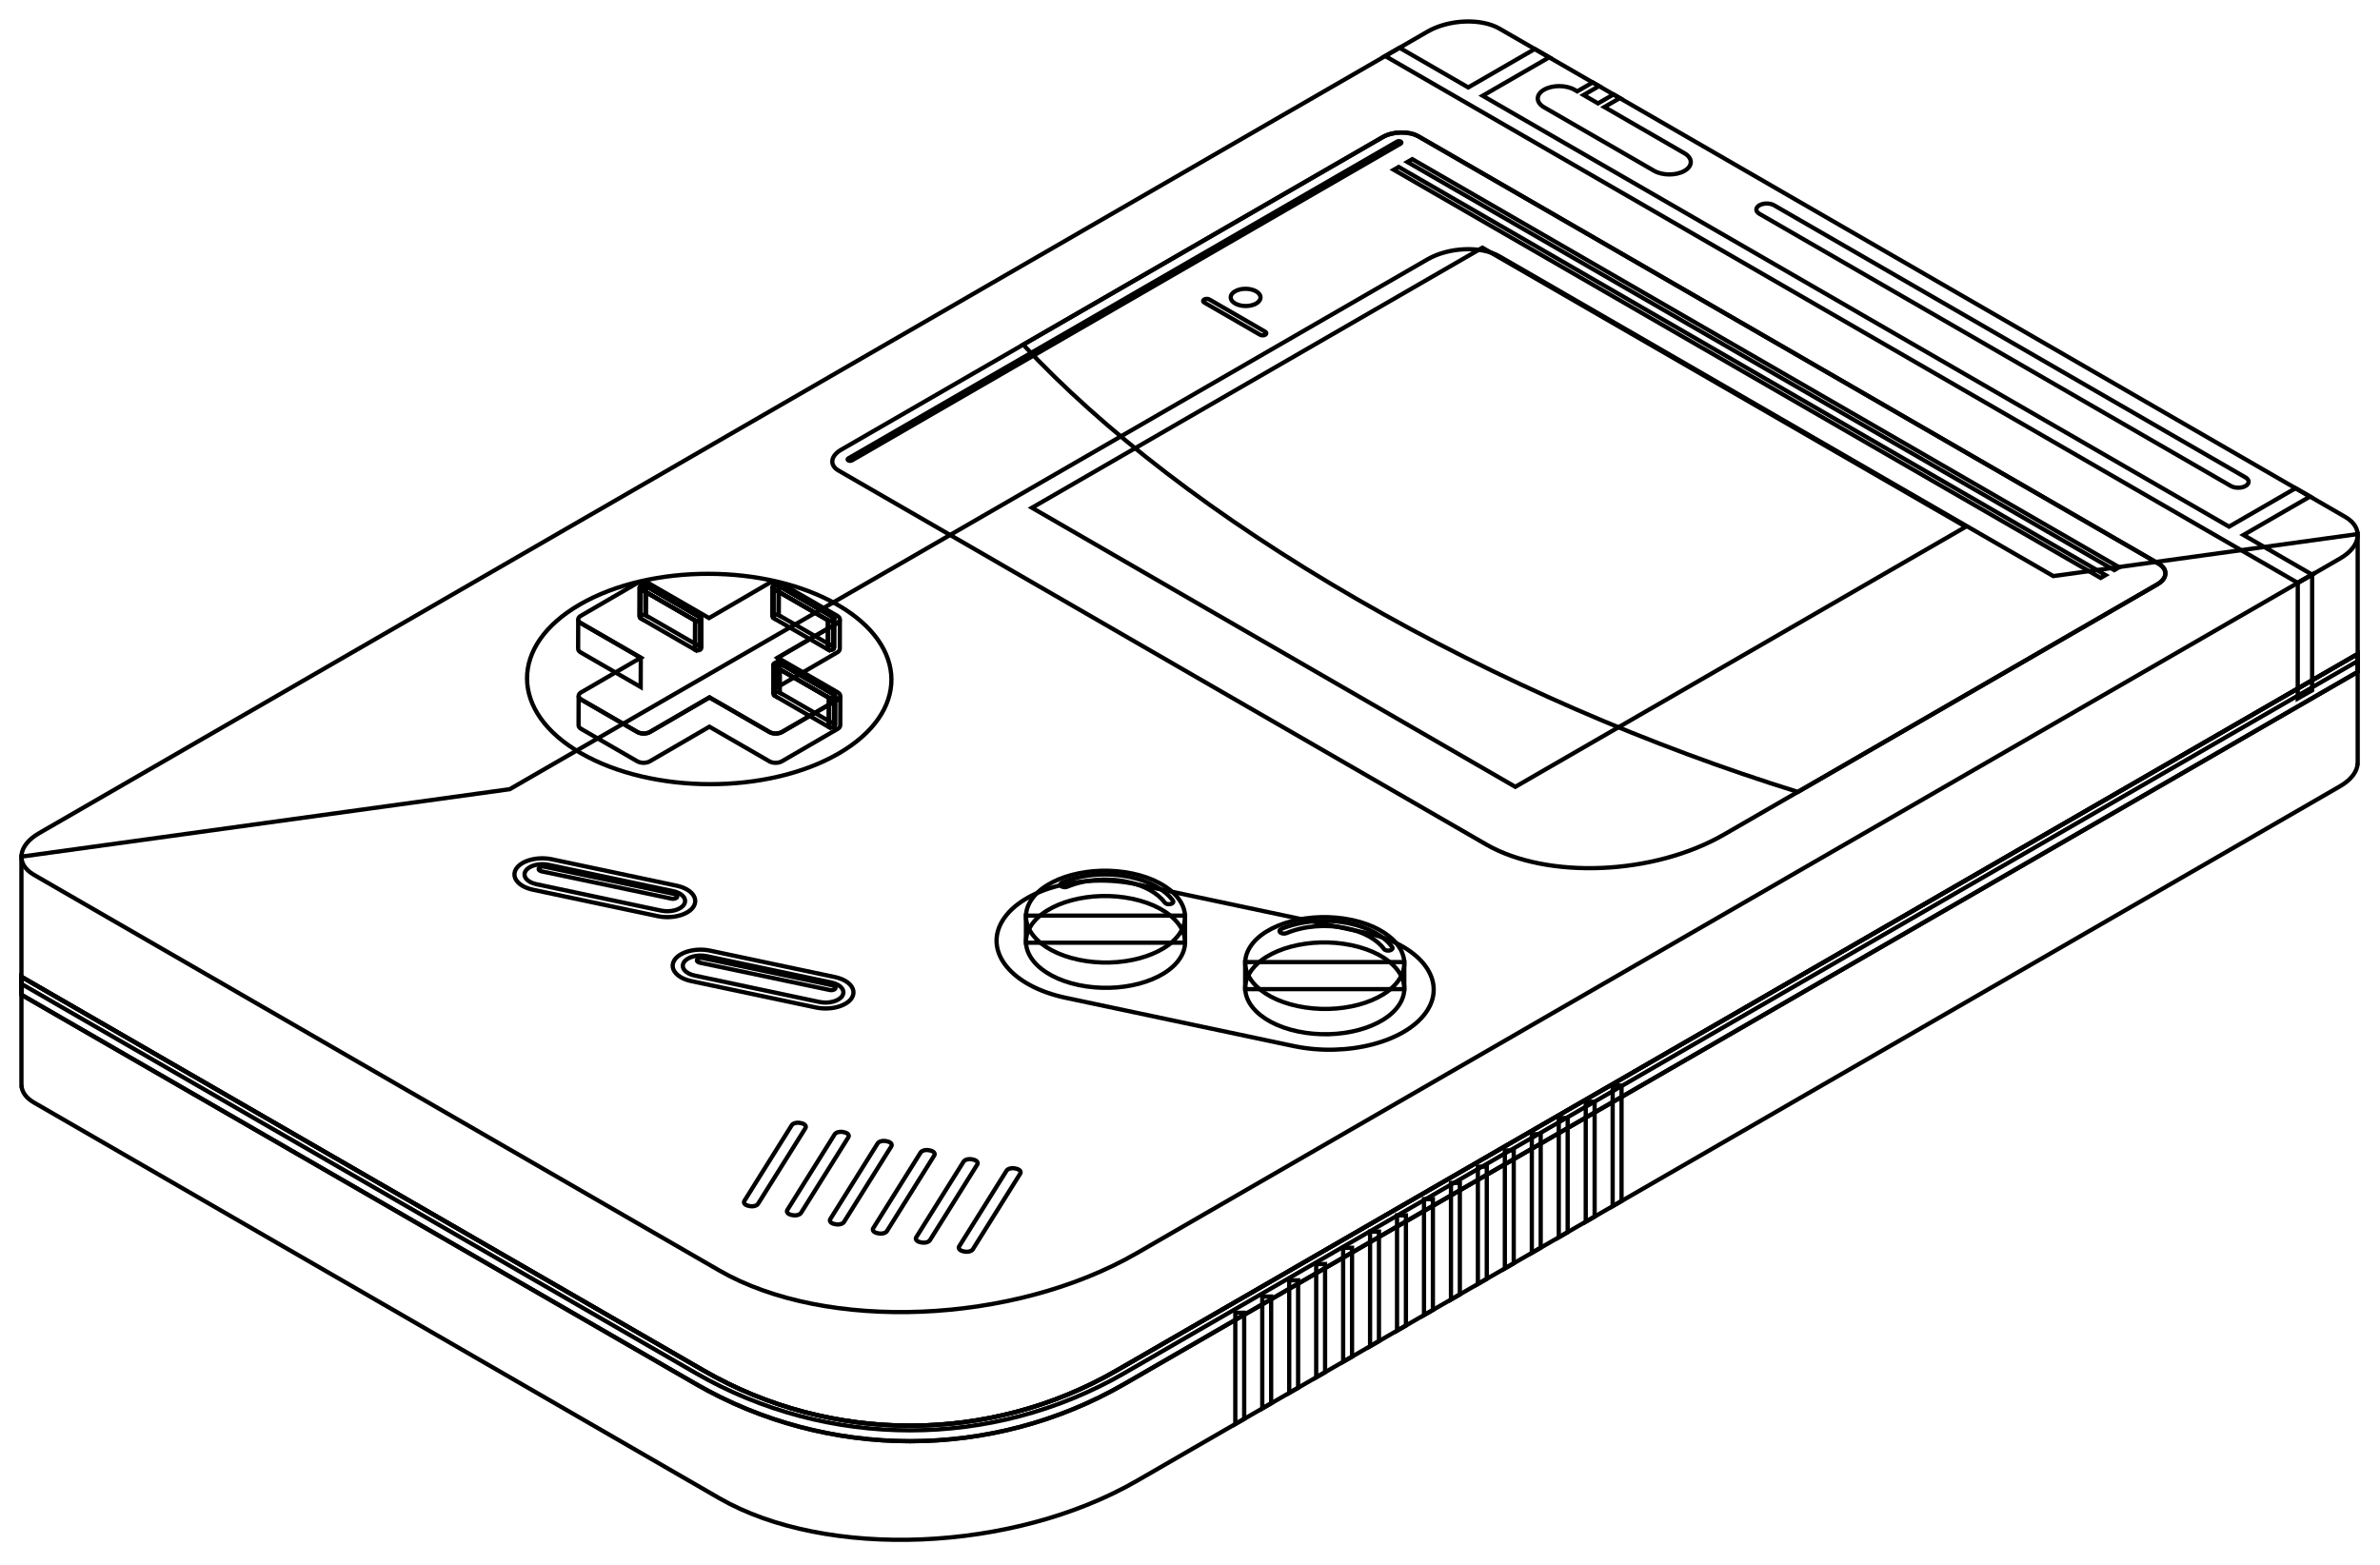 <?xml version="1.0" encoding="UTF-8" standalone="no"?>
<!DOCTYPE svg PUBLIC "-//W3C//DTD SVG 1.1//EN" "http://www.w3.org/Graphics/SVG/1.1/DTD/svg11.dtd">
<svg width="100%" height="100%" viewBox="0 0 558 367" version="1.1" xmlns="http://www.w3.org/2000/svg" xmlns:xlink="http://www.w3.org/1999/xlink" xml:space="preserve" xmlns:serif="http://www.serif.com/" style="fill-rule:evenodd;clip-rule:evenodd;stroke-miterlimit:10;">
    <g transform="matrix(1,0,0,1,-929.34,-2236.01)">
        <g transform="matrix(1,0,0,1,1482.11,2480.33)">
            <path d="M0,-65.275L-0.002,-119.1L-71.367,-109.247L-201.2,-184.207C-205.531,-186.707 -213.095,-186.393 -218.095,-183.505L-433.265,-59.278L-547.746,-43.47L-547.744,10.143L-547.738,10.142C-547.662,11.659 -546.703,13.097 -544.821,14.183L-384.178,106.931C-359.062,121.432 -315.191,119.614 -286.189,102.87L-4.134,-59.975C-1.504,-61.495 -0.12,-63.422 -0.018,-65.273L0,-65.275Z" style="fill:none;fill-rule:nonzero;stroke:black;stroke-width:1px;"/>
        </g>
        <g transform="matrix(1,0,0,1,1097.93,2254.73)">
            <path d="M0,279.138L-160.644,186.39C-164.974,183.89 -164.431,179.523 -159.431,176.636L166.083,-11.299C171.083,-14.186 178.646,-14.5 182.978,-12L381.257,102.477C385.587,104.977 385.044,109.344 380.044,112.231L97.988,275.076C68.986,291.82 25.116,293.638 0,279.138Z" style="fill:none;fill-rule:nonzero;stroke:black;stroke-width:1px;"/>
        </g>
        <g transform="matrix(1,0,0,1,1254.11,2370.74)">
            <path d="M0,-121.591L213.961,1.939L217.32,0L201.216,-9.298L216.818,-18.306L213.438,-20.258L197.835,-11.25L22.845,-112.28L38.448,-121.289L35.067,-123.24L19.464,-114.233L3.359,-123.53L0,-121.591Z" style="fill:none;fill-rule:nonzero;stroke:black;stroke-width:1px;"/>
        </g>
        <g transform="matrix(1,0,0,1,1277.77,2274.91)">
            <path d="M0,159.091L-151.832,71.431C-153.998,70.181 -153.726,67.997 -151.226,66.554L-24.434,-6.65C-21.934,-8.094 -18.151,-8.25 -15.986,-7L157.8,93.335C159.965,94.585 159.693,96.769 157.193,98.212L55.751,156.78C39.251,166.307 14.29,167.341 0,159.091Z" style="fill:none;fill-rule:nonzero;stroke:black;stroke-width:1px;"/>
        </g>
        <g transform="matrix(-0.866,-0.5,-0.5,0.866,1309.01,2300.63)">
            <path d="M-38.803,116.007L92.057,116.007L31.084,10.397L-99.776,10.397L-38.803,116.007Z" style="fill:none;fill-rule:nonzero;stroke:black;stroke-width:1px;"/>
        </g>
        <g transform="matrix(1,0,0,1,1324.26,2260.6)">
            <path d="M0,11.34L-18.766,0.505L-15.143,-1.587L-16.63,-2.446L-20.254,-0.353L-23.643,-2.31L-20.019,-4.402L-21.507,-5.262L-25.131,-3.17L-25.771,-3.539C-27.751,-4.682 -30.95,-4.688 -32.917,-3.553C-34.884,-2.417 -34.874,-0.569 -32.895,0.573L-7.123,15.452C-5.144,16.596 -1.944,16.602 0.022,15.466C1.99,14.33 1.979,12.483 0,11.34Z" style="fill:none;fill-rule:nonzero;stroke:black;stroke-width:1px;"/>
        </g>
        <g transform="matrix(0.5,-0.866,-0.866,-0.5,1223.86,2304.31)">
            <path d="M-2.48,-1.432C-3.841,-0.646 -4.944,1.273 -4.944,2.854C-4.944,4.436 -3.841,5.081 -2.48,4.294C-1.119,3.51 -0.016,1.59 -0.017,0.009C-0.017,-1.573 -1.119,-2.217 -2.48,-1.432Z" style="fill:none;fill-rule:nonzero;stroke:black;stroke-width:1px;"/>
        </g>
        <g transform="matrix(1,0,0,1,1224.77,2306.23)">
            <path d="M0,8.267L-13.102,0.704C-13.439,0.508 -13.441,0.193 -13.105,-0.002C-12.77,-0.196 -12.223,-0.195 -11.885,0L1.217,7.565C1.555,7.76 1.557,8.076 1.221,8.27C0.884,8.463 0.338,8.462 0,8.267Z" style="fill:none;fill-rule:nonzero;stroke:black;stroke-width:1px;"/>
        </g>
        <g transform="matrix(-0.866,-0.5,-0.5,0.866,1295.57,2238.64)">
            <path d="M-177.646,48.751L13.727,48.751L13.063,47.6L-178.31,47.6L-177.646,48.751Z" style="fill:none;fill-rule:nonzero;stroke:black;stroke-width:1px;"/>
        </g>
        <g transform="matrix(-0.866,-0.5,-0.5,0.866,1292.38,2240.47)">
            <path d="M-177.646,48.75L13.726,48.75L13.062,47.6L-178.31,47.6L-177.646,48.75Z" style="fill:none;fill-rule:nonzero;stroke:black;stroke-width:1px;"/>
        </g>
        <g transform="matrix(1,0,0,1,1051.89,2444.94)">
            <path d="M0,-1.203C-1.808,-2.247 -2.417,-3.812 -1.554,-5.193C-0.958,-6.145 0.246,-6.905 1.837,-7.331C3.428,-7.757 5.215,-7.799 6.867,-7.448L36.109,-1.258C37.021,-1.064 37.83,-0.766 38.514,-0.371C40.321,0.672 40.931,2.238 40.066,3.618C38.839,5.584 35.062,6.596 31.647,5.873L2.404,-0.317C1.492,-0.511 0.684,-0.808 0,-1.203Z" style="fill:none;fill-rule:nonzero;stroke:black;stroke-width:1px;"/>
        </g>
        <g transform="matrix(1,0,0,1,1088.99,2466.36)">
            <path d="M0,-1.205C-1.807,-2.248 -2.417,-3.814 -1.554,-5.194C-0.958,-6.147 0.247,-6.906 1.837,-7.332C3.429,-7.759 5.215,-7.8 6.867,-7.449L36.109,-1.259C37.021,-1.066 37.83,-0.768 38.514,-0.373C40.321,0.671 40.932,2.237 40.067,3.617C38.839,5.583 35.062,6.595 31.648,5.872L2.404,-0.318C1.493,-0.512 0.684,-0.81 0,-1.205Z" style="fill:none;fill-rule:nonzero;stroke:black;stroke-width:1px;"/>
        </g>
        <g transform="matrix(1,0,0,1,1084.34,2438.78)">
            <path d="M0,10.738L-29.242,4.548C-31.423,4.086 -32.553,2.693 -31.767,1.437C-30.981,0.181 -28.577,-0.462 -26.396,-0.001L2.846,6.19C5.026,6.651 6.156,8.044 5.371,9.3C4.585,10.555 2.181,11.2 0,10.738Z" style="fill:none;fill-rule:nonzero;stroke:black;stroke-width:1px;"/>
        </g>
        <g transform="matrix(1,0,0,1,1086.79,2439.22)">
            <path d="M0,7.495L-30.494,1.089C-31.017,0.977 -31.287,0.644 -31.099,0.345C-30.91,0.044 -30.335,-0.11 -29.813,0L0.682,6.407C1.203,6.517 1.474,6.85 1.285,7.151C1.098,7.451 0.521,7.605 0,7.495Z" style="fill:none;fill-rule:nonzero;stroke:black;stroke-width:1px;"/>
        </g>
        <g transform="matrix(1,0,0,1,1121.45,2460.2)">
            <path d="M0,10.739L-29.242,4.548C-31.423,4.087 -32.553,2.694 -31.768,1.438C-30.981,0.182 -28.577,-0.461 -26.396,0L2.846,6.191C5.026,6.652 6.156,8.045 5.371,9.301C4.585,10.556 2.181,11.2 0,10.739Z" style="fill:none;fill-rule:nonzero;stroke:black;stroke-width:1px;"/>
        </g>
        <g transform="matrix(1,0,0,1,1123.89,2460.64)">
            <path d="M0,7.495L-30.494,1.088C-31.017,0.977 -31.287,0.644 -31.099,0.344C-30.911,0.044 -30.335,-0.11 -29.813,0L0.681,6.406C1.203,6.517 1.474,6.85 1.285,7.15C1.097,7.451 0.521,7.605 0,7.495Z" style="fill:none;fill-rule:nonzero;stroke:black;stroke-width:1px;"/>
        </g>
        <g transform="matrix(1,0,0,1,1105.09,2499.31)">
            <path d="M0,19.482L-0.292,19.42C-1.099,19.25 -1.517,18.735 -1.226,18.271L9.874,0.531C10.164,0.067 11.054,-0.171 11.859,0L12.151,0.061C12.957,0.232 13.375,0.747 13.085,1.211L1.985,18.951C1.694,19.415 0.806,19.653 0,19.482Z" style="fill:none;fill-rule:nonzero;stroke:black;stroke-width:1px;"/>
        </g>
        <g transform="matrix(1,0,0,1,1115.16,2501.44)">
            <path d="M0,19.482L-0.292,19.42C-1.098,19.25 -1.516,18.735 -1.226,18.271L9.874,0.532C10.165,0.067 11.054,-0.171 11.859,0L12.151,0.061C12.958,0.232 13.376,0.747 13.085,1.211L1.985,18.951C1.694,19.415 0.806,19.653 0,19.482Z" style="fill:none;fill-rule:nonzero;stroke:black;stroke-width:1px;"/>
        </g>
        <g transform="matrix(1,0,0,1,1125.23,2503.57)">
            <path d="M0,19.482L-0.292,19.42C-1.098,19.25 -1.516,18.735 -1.226,18.271L9.874,0.532C10.165,0.067 11.054,-0.171 11.86,0L12.152,0.062C12.958,0.232 13.376,0.747 13.085,1.211L1.985,18.951C1.695,19.415 0.807,19.653 0,19.482Z" style="fill:none;fill-rule:nonzero;stroke:black;stroke-width:1px;"/>
        </g>
        <g transform="matrix(1,0,0,1,1135.3,2505.71)">
            <path d="M0,19.483L-0.291,19.421C-1.098,19.251 -1.516,18.736 -1.225,18.271L9.875,0.532C10.165,0.067 11.055,-0.17 11.86,0L12.152,0.062C12.958,0.232 13.376,0.748 13.086,1.212L1.986,18.951C1.695,19.416 0.807,19.653 0,19.483Z" style="fill:none;fill-rule:nonzero;stroke:black;stroke-width:1px;"/>
        </g>
        <g transform="matrix(1,0,0,1,1145.38,2507.84)">
            <path d="M0,19.482L-0.292,19.42C-1.099,19.25 -1.516,18.735 -1.226,18.27L9.874,0.531C10.164,0.067 11.054,-0.171 11.859,-0.001L12.151,0.061C12.957,0.232 13.376,0.747 13.085,1.211L1.985,18.95C1.695,19.415 0.806,19.653 0,19.482Z" style="fill:none;fill-rule:nonzero;stroke:black;stroke-width:1px;"/>
        </g>
        <g transform="matrix(1,0,0,1,1155.45,2509.97)">
            <path d="M0,19.482L-0.292,19.42C-1.098,19.25 -1.516,18.735 -1.226,18.27L9.874,0.531C10.165,0.067 11.054,-0.171 11.86,0L12.151,0.061C12.958,0.232 13.376,0.747 13.085,1.211L1.985,18.95C1.695,19.415 0.806,19.653 0,19.482Z" style="fill:none;fill-rule:nonzero;stroke:black;stroke-width:1px;"/>
        </g>
        <g transform="matrix(0.5,-0.866,-0.866,-0.5,1125.92,2377.72)">
            <path d="M-30.298,-17.493C-46.927,-7.893 -60.407,15.553 -60.407,34.875C-60.406,54.198 -46.926,62.079 -30.298,52.478C-13.669,42.877 -0.189,19.431 -0.188,0.108C-0.189,-19.213 -13.669,-27.093 -30.298,-17.493Z" style="fill:none;fill-rule:nonzero;stroke:black;stroke-width:1px;"/>
        </g>
        <g transform="matrix(1,0,0,1,1452.36,2284.15)">
            <path d="M0,65.798L-110.513,1.993C-111.473,1.44 -111.478,0.544 -110.523,-0.007C-109.57,-0.557 -108.02,-0.555 -107.06,-0L3.453,63.805C4.412,64.359 4.418,65.254 3.464,65.804C2.511,66.355 0.96,66.352 0,65.798Z" style="fill:none;fill-rule:nonzero;stroke:black;stroke-width:1px;"/>
        </g>
        <g transform="matrix(1,0,0,1,1128.24,2269.2)">
            <path d="M0,74.763C-0.229,74.63 -0.23,74.416 -0.002,74.284L128.664,-0.001C128.893,-0.133 129.263,-0.132 129.492,-0C129.722,0.133 129.723,0.347 129.495,0.479L0.829,74.764C0.601,74.896 0.229,74.895 0,74.763Z" style="fill:none;fill-rule:nonzero;stroke:black;stroke-width:1px;"/>
        </g>
        <g transform="matrix(1,0,0,1,1435.26,2320.35)">
            <path d="M0,47.726L-173.175,-52.257C-175.509,-53.604 -179.281,-53.611 -181.601,-52.272L-266.033,-3.525C-247.539,16.334 -221.032,36.934 -187.758,56.145C-154.483,75.356 -118.805,90.66 -84.406,101.337L0.026,52.59C2.346,51.251 2.334,49.073 0,47.726Z" style="fill:none;fill-rule:nonzero;stroke:black;stroke-width:1px;"/>
        </g>
        <g transform="matrix(-0.869,0.495,0.495,0.869,1462.03,2375.11)">
            <path d="M3.1,24.422L6.982,24.422L-6.473,0.821L-10.355,0.821L3.1,24.422Z" style="fill:none;fill-rule:nonzero;stroke:black;stroke-width:1px;"/>
        </g>
        <g transform="matrix(1,0,0,1,1482.11,2574.59)">
            <path d="M0,-185.249L-290.97,-17.247C-320.83,-0.007 -357.933,0 -387.798,-17.232L-547.744,-109.553L-547.744,-105.342L-389.621,-14.073C-374.129,-5.135 -356.765,-0.667 -339.396,-0.667C-322.021,-0.667 -304.643,-5.142 -289.146,-14.089L0,-181.038L0,-185.249Z" style="fill:none;fill-rule:nonzero;stroke:black;stroke-width:1px;"/>
        </g>
        <g transform="matrix(0,1,1,0,1233.05,2555.81)">
            <path d="M-12.005,-14.089L14.089,-14.089L12.886,-12.005L-12.005,-12.005L-12.005,-14.089Z" style="fill:none;fill-rule:nonzero;stroke:black;stroke-width:1px;"/>
        </g>
        <g transform="matrix(0,1,1,0,1239.45,2552.08)">
            <path d="M-12.084,-14.167L14.167,-14.167L12.964,-12.084L-12.084,-12.084L-12.084,-14.167Z" style="fill:none;fill-rule:nonzero;stroke:black;stroke-width:1px;"/>
        </g>
        <g transform="matrix(0,1,1,0,1245.85,2548.36)">
            <path d="M-12.162,-14.246L14.246,-14.246L13.043,-12.162L-12.162,-12.162L-12.162,-14.246Z" style="fill:none;fill-rule:nonzero;stroke:black;stroke-width:1px;"/>
        </g>
        <g transform="matrix(0,1,1,0,1252.25,2544.63)">
            <path d="M-12.24,-14.324L14.324,-14.324L13.121,-12.24L-12.24,-12.24L-12.24,-14.324Z" style="fill:none;fill-rule:nonzero;stroke:black;stroke-width:1px;"/>
        </g>
        <g transform="matrix(0,1,1,0,1258.65,2540.9)">
            <path d="M-12.319,-14.403L14.403,-14.403L13.2,-12.319L-12.319,-12.319L-12.319,-14.403Z" style="fill:none;fill-rule:nonzero;stroke:black;stroke-width:1px;"/>
        </g>
        <g transform="matrix(0,1,1,0,1265.04,2537.18)">
            <path d="M-12.397,-14.481L14.481,-14.481L13.278,-12.397L-12.397,-12.397L-12.397,-14.481Z" style="fill:none;fill-rule:nonzero;stroke:black;stroke-width:1px;"/>
        </g>
        <g transform="matrix(0,1,1,0,1271.44,2533.45)">
            <path d="M-12.476,-14.56L14.56,-14.56L13.357,-12.476L-12.476,-12.476L-12.476,-14.56Z" style="fill:none;fill-rule:nonzero;stroke:black;stroke-width:1px;"/>
        </g>
        <g transform="matrix(0,1,1,0,1277.84,2529.72)">
            <path d="M-12.553,-14.637L14.637,-14.637L13.434,-12.553L-12.553,-12.553L-12.553,-14.637Z" style="fill:none;fill-rule:nonzero;stroke:black;stroke-width:1px;"/>
        </g>
        <g transform="matrix(0,1,1,0,1284.24,2526)">
            <path d="M-12.632,-14.716L14.716,-14.716L13.513,-12.632L-12.632,-12.632L-12.632,-14.716Z" style="fill:none;fill-rule:nonzero;stroke:black;stroke-width:1px;"/>
        </g>
        <g transform="matrix(0,1,1,0,1290.63,2522.27)">
            <path d="M-12.71,-14.794L14.794,-14.794L13.591,-12.71L-12.71,-12.71L-12.71,-14.794Z" style="fill:none;fill-rule:nonzero;stroke:black;stroke-width:1px;"/>
        </g>
        <g transform="matrix(0,1,1,0,1297.03,2518.54)">
            <path d="M-12.789,-14.873L14.873,-14.873L13.669,-12.789L-12.789,-12.789L-12.789,-14.873Z" style="fill:none;fill-rule:nonzero;stroke:black;stroke-width:1px;"/>
        </g>
        <g transform="matrix(0,1,1,0,1303.43,2514.81)">
            <path d="M-12.867,-14.951L14.951,-14.951L13.748,-12.867L-12.867,-12.867L-12.867,-14.951Z" style="fill:none;fill-rule:nonzero;stroke:black;stroke-width:1px;"/>
        </g>
        <g transform="matrix(0,1,1,0,1309.83,2511.09)">
            <path d="M-12.945,-15.029L15.029,-15.029L13.826,-12.945L-12.945,-12.945L-12.945,-15.029Z" style="fill:none;fill-rule:nonzero;stroke:black;stroke-width:1px;"/>
        </g>
        <g transform="matrix(0,1,1,0,1316.23,2507.36)">
            <path d="M-13.024,-15.108L15.108,-15.108L13.905,-13.024L-13.024,-13.024L-13.024,-15.108Z" style="fill:none;fill-rule:nonzero;stroke:black;stroke-width:1px;"/>
        </g>
        <g transform="matrix(0,1,1,0,1322.62,2503.63)">
            <path d="M-13.102,-15.186L15.186,-15.186L13.983,-13.102L-13.102,-13.102L-13.102,-15.186Z" style="fill:none;fill-rule:nonzero;stroke:black;stroke-width:1px;"/>
        </g>
        <g transform="matrix(1,0,0,1,1232.59,2443.35)">
            <path d="M0,37.914L-53.367,26.615C-66.126,23.914 -72.741,15.767 -68.143,8.418C-63.544,1.068 -49.474,-2.7 -36.715,0.001L16.652,11.299C29.411,14 36.026,22.147 31.428,29.497C26.829,36.847 12.759,40.614 0,37.914Z" style="fill:none;fill-rule:nonzero;stroke:black;stroke-width:1px;"/>
        </g>
        <g transform="matrix(0.207,-0.978,-0.978,-0.207,1195.8,2440.47)">
            <path d="M-17.545,-14.22C-23.729,-11.96 -28.743,-2.097 -28.743,7.807C-28.744,17.713 -23.729,23.909 -17.545,21.648C-11.362,19.387 -6.348,9.525 -6.349,-0.379C-6.347,-10.285 -11.362,-16.481 -17.545,-14.22Z" style="fill:none;fill-rule:nonzero;stroke:black;stroke-width:1px;"/>
        </g>
        <g transform="matrix(-1,0,0,1,2377.06,1613.74)">
            <rect x="1169.88" y="836.956" width="37.306" height="6.345" style="fill:none;stroke:black;stroke-width:1px;"/>
        </g>
        <g transform="matrix(0.207,-0.978,-0.978,-0.207,1195.8,2434.54)">
            <path d="M-17.546,-14.219C-23.729,-11.959 -28.743,-2.096 -28.743,7.808C-28.744,17.714 -23.729,23.91 -17.546,21.649C-11.362,19.388 -6.348,9.526 -6.349,-0.378C-6.347,-10.284 -11.362,-16.48 -17.546,-14.219Z" style="fill:none;fill-rule:nonzero;stroke:black;stroke-width:1px;"/>
        </g>
        <g transform="matrix(1,0,0,1,1178.24,2444.76)">
            <path d="M0,-0.913C-0.038,-0.935 -0.073,-0.959 -0.105,-0.984C-0.447,-1.253 -0.348,-1.63 0.115,-1.825C4.733,-3.772 10.708,-4.254 16.097,-3.112C20.613,-2.156 24.262,-0.137 26.105,2.43C26.327,2.737 26.076,3.089 25.544,3.215C25.013,3.341 24.402,3.194 24.182,2.885C22.56,0.632 19.355,-1.142 15.39,-1.982C10.656,-2.984 5.409,-2.561 1.353,-0.851C0.933,-0.675 0.358,-0.706 0,-0.913Z" style="fill:none;fill-rule:nonzero;stroke:black;stroke-width:1px;"/>
        </g>
        <g transform="matrix(0.207,-0.978,-0.978,-0.207,1247.2,2451.35)">
            <path d="M-17.546,-14.22C-23.73,-11.96 -28.743,-2.096 -28.744,7.807C-28.743,17.713 -23.73,23.909 -17.546,21.649C-11.361,19.389 -6.348,9.526 -6.348,-0.379C-6.348,-10.284 -11.361,-16.48 -17.546,-14.22Z" style="fill:none;fill-rule:nonzero;stroke:black;stroke-width:1px;"/>
        </g>
        <g transform="matrix(-1,0,0,1,2479.86,1635.51)">
            <rect x="1221.28" y="826.074" width="37.306" height="6.345" style="fill:none;stroke:black;stroke-width:1px;"/>
        </g>
        <g transform="matrix(0.207,-0.978,-0.978,-0.207,1247.2,2445.42)">
            <path d="M-17.545,-14.22C-23.729,-11.96 -28.743,-2.097 -28.743,7.807C-28.743,17.713 -23.729,23.909 -17.545,21.648C-11.361,19.388 -6.348,9.526 -6.348,-0.379C-6.347,-10.285 -11.362,-16.481 -17.545,-14.22Z" style="fill:none;fill-rule:nonzero;stroke:black;stroke-width:1px;"/>
        </g>
        <g transform="matrix(1,0,0,1,1229.64,2455.64)">
            <path d="M0,-0.914C-0.038,-0.935 -0.073,-0.959 -0.105,-0.985C-0.447,-1.254 -0.349,-1.63 0.115,-1.825C4.733,-3.772 10.708,-4.254 16.097,-3.112C20.613,-2.156 24.262,-0.138 26.105,2.43C26.327,2.737 26.076,3.089 25.544,3.214C25.013,3.34 24.402,3.194 24.181,2.885C22.56,0.631 19.355,-1.143 15.39,-1.982C10.656,-2.985 5.409,-2.562 1.353,-0.852C0.933,-0.675 0.358,-0.707 0,-0.914Z" style="fill:none;fill-rule:nonzero;stroke:black;stroke-width:1px;"/>
        </g>
        <g transform="matrix(-0.003,1,1,0.003,1118.02,2386.87)">
            <path d="M-6.156,6.634L0.709,6.634L-6.616,-6.138L-13.48,-6.138L-6.156,6.634Z" style="fill:none;fill-rule:nonzero;stroke:black;stroke-width:1px;"/>
        </g>
        <g transform="matrix(-0.003,1,1,0.003,1116.81,2387.57)">
            <path d="M-6.155,6.635L0.71,6.635L-6.616,-6.138L-13.481,-6.137L-6.155,6.635Z" style="fill:none;fill-rule:nonzero;stroke:black;stroke-width:1px;"/>
        </g>
        <g transform="matrix(1,0,0,1,1110.44,2373.18)">
            <path d="M0,7.407L0.02,0.542C0.02,0.417 0.101,0.291 0.267,0.195C0.603,0 1.146,0.004 1.477,0.195L1.457,7.059C1.127,6.869 0.583,6.865 0.247,7.059C0.082,7.156 0,7.282 0,7.407Z" style="fill:none;fill-rule:nonzero;stroke:black;stroke-width:1px;"/>
        </g>
        <g transform="matrix(-0.003,1,1,0.003,1086.87,2386.92)">
            <path d="M-6.156,6.635L0.709,6.635L-6.615,-6.138L-13.48,-6.138L-6.156,6.635Z" style="fill:none;fill-rule:nonzero;stroke:black;stroke-width:1px;"/>
        </g>
        <g transform="matrix(-0.003,1,1,0.003,1085.66,2387.63)">
            <path d="M-6.156,6.635L0.709,6.635L-6.615,-6.138L-13.48,-6.138L-6.156,6.635Z" style="fill:none;fill-rule:nonzero;stroke:black;stroke-width:1px;"/>
        </g>
        <g transform="matrix(1,0,0,1,1079.29,2373.24)">
            <path d="M0,7.41L0.02,0.545C0.021,0.417 0.104,0.288 0.271,0.19C0.6,0 1.15,0 1.481,0.19L1.462,7.056C1.131,6.865 0.58,6.865 0.252,7.056C0.084,7.153 0.001,7.282 0,7.41Z" style="fill:none;fill-rule:nonzero;stroke:black;stroke-width:1px;"/>
        </g>
        <g transform="matrix(0.003,-1,-1,-0.003,1113.83,2377.47)">
            <path d="M-3.121,3.381L3.744,3.381C3.615,3.381 3.487,3.296 3.392,3.129L-3.474,3.13C-3.378,3.297 -3.25,3.382 -3.121,3.381Z" style="fill:none;fill-rule:nonzero;stroke:black;stroke-width:1px;"/>
        </g>
        <g transform="matrix(0.003,-1,-1,-0.003,1082.68,2377.53)">
            <path d="M-3.123,3.382L3.742,3.382C3.614,3.381 3.486,3.298 3.392,3.132L-3.474,3.132C-3.378,3.298 -3.251,3.381 -3.123,3.382Z" style="fill:none;fill-rule:nonzero;stroke:black;stroke-width:1px;"/>
        </g>
        <g transform="matrix(-0.003,1,1,0.003,1128.04,2384.49)">
            <path d="M-3.393,-3.128L3.472,-3.128C3.345,-3.129 3.218,-3.213 3.12,-3.384L-3.746,-3.385C-3.647,-3.214 -3.52,-3.129 -3.393,-3.128Z" style="fill:none;fill-rule:nonzero;stroke:black;stroke-width:1px;"/>
        </g>
        <g transform="matrix(-0.003,1,1,0.003,1096.89,2384.54)">
            <path d="M-3.391,-3.13L3.473,-3.13C3.346,-3.13 3.219,-3.213 3.123,-3.382L-3.743,-3.381C-3.646,-3.212 -3.519,-3.129 -3.391,-3.13Z" style="fill:none;fill-rule:nonzero;stroke:black;stroke-width:1px;"/>
        </g>
        <g transform="matrix(1,0,0,1,1124.92,2388.49)">
            <path d="M0,-7.408L-0.02,-0.543C-0.02,-0.417 -0.104,-0.292 -0.271,-0.194C-0.606,0 -1.142,0 -1.479,-0.194L-1.461,-7.059C-1.123,-6.864 -0.587,-6.864 -0.251,-7.059C-0.084,-7.157 0,-7.282 0,-7.408Z" style="fill:none;fill-rule:nonzero;stroke:black;stroke-width:1px;"/>
        </g>
        <g transform="matrix(1,0,0,1,1093.77,2388.55)">
            <path d="M0,-7.413L-0.019,-0.549C-0.02,-0.422 -0.103,-0.295 -0.267,-0.2C-0.603,-0.005 -1.146,0 -1.484,-0.195L-1.465,-7.06C-1.127,-6.865 -0.583,-6.87 -0.247,-7.065C-0.083,-7.16 0,-7.287 0,-7.413Z" style="fill:none;fill-rule:nonzero;stroke:black;stroke-width:1px;"/>
        </g>
        <g transform="matrix(-0.003,1,1,0.003,1118.25,2405.03)">
            <path d="M-6.154,6.628L0.711,6.628L-6.609,-6.136L-13.474,-6.136L-6.154,6.628Z" style="fill:none;fill-rule:nonzero;stroke:black;stroke-width:1px;"/>
        </g>
        <g transform="matrix(-0.003,1,1,0.003,1117.03,2405.74)">
            <path d="M-6.154,6.629L0.71,6.629L-6.609,-6.136L-13.473,-6.136L-6.154,6.629Z" style="fill:none;fill-rule:nonzero;stroke:black;stroke-width:1px;"/>
        </g>
        <g transform="matrix(1,0,0,1,1110.67,2391.35)">
            <path d="M0,7.414L0.02,0.549C0.02,0.421 0.105,0.293 0.273,0.194C0.602,0.004 1.146,0 1.483,0.194L1.464,7.06C1.126,6.864 0.582,6.869 0.254,7.06C0.086,7.158 0,7.286 0,7.414Z" style="fill:none;fill-rule:nonzero;stroke:black;stroke-width:1px;"/>
        </g>
        <g transform="matrix(0.003,-1,-1,-0.003,1114.06,2395.65)">
            <path d="M-3.122,3.383L3.743,3.383C3.616,3.383 3.489,3.3 3.392,3.13L-3.473,3.13C-3.376,3.3 -3.249,3.383 -3.122,3.383Z" style="fill:none;fill-rule:nonzero;stroke:black;stroke-width:1px;"/>
        </g>
        <g transform="matrix(-0.003,1,1,0.003,1128.26,2402.66)">
            <path d="M-3.391,-3.125L3.474,-3.125C3.344,-3.125 3.213,-3.21 3.116,-3.381L-3.749,-3.382C-3.651,-3.211 -3.521,-3.125 -3.391,-3.125Z" style="fill:none;fill-rule:nonzero;stroke:black;stroke-width:1px;"/>
        </g>
        <g transform="matrix(1,0,0,1,1125.15,2406.66)">
            <path d="M0,-7.406L-0.02,-0.541C-0.02,-0.415 -0.102,-0.289 -0.264,-0.195C-0.6,0 -1.15,0 -1.488,-0.195L-1.469,-7.059C-1.131,-6.865 -0.58,-6.865 -0.244,-7.059C-0.082,-7.154 0,-7.279 0,-7.406Z" style="fill:none;fill-rule:nonzero;stroke:black;stroke-width:1px;"/>
        </g>
        <g transform="matrix(1,0,0,1,1124.67,2374.07)">
            <path d="M0,6.661C0.338,6.856 0.34,7.167 0.004,7.362C-0.332,7.557 -0.868,7.557 -1.206,7.362L-13.957,0C-14.287,-0.191 -14.297,-0.506 -13.961,-0.7C-13.625,-0.896 -13.081,-0.892 -12.751,-0.7L0,6.661Z" style="fill:none;fill-rule:nonzero;stroke:black;stroke-width:1px;"/>
        </g>
        <g transform="matrix(1,0,0,1,1093.52,2374.14)">
            <path d="M0,6.653C0.338,6.848 0.332,7.163 0.004,7.353C-0.332,7.549 -0.876,7.553 -1.214,7.358L-13.965,-0.004C-14.295,-0.195 -14.297,-0.514 -13.961,-0.709C-13.633,-0.9 -13.082,-0.9 -12.751,-0.709L0,6.653Z" style="fill:none;fill-rule:nonzero;stroke:black;stroke-width:1px;"/>
        </g>
        <g transform="matrix(1,0,0,1,1126.23,2390.23)">
            <path d="M0,-2.098L0.02,-8.962C0.019,-8.657 -0.183,-8.351 -0.584,-8.118L-14.55,-0.001L-14.569,6.864L-0.604,-1.252C-0.202,-1.486 -0.001,-1.791 0,-2.098Z" style="fill:none;fill-rule:nonzero;stroke:black;stroke-width:1px;"/>
        </g>
        <g transform="matrix(1,0,0,1,1065.49,2389.38)">
            <path d="M0,-0.403L14.064,7.717L14.084,0.852L0.02,-7.268C-0.385,-7.502 -0.588,-7.81 -0.587,-8.12L-0.606,-1.255C-0.607,-0.945 -0.404,-0.636 0,-0.403Z" style="fill:none;fill-rule:nonzero;stroke:black;stroke-width:1px;"/>
        </g>
        <g transform="matrix(1,0,0,1,1125.76,2414.13)">
            <path d="M0,-14.086L-13.08,-6.484C-13.89,-6.015 -15.206,-6.015 -16.021,-6.484L-30.077,-14.601L-44.043,-6.484C-44.852,-6.015 -46.169,-6.015 -46.983,-6.484L-60.148,-14.086C-60.554,-14.319 -60.757,-14.628 -60.756,-14.937L-60.775,-8.072C-60.776,-7.763 -60.573,-7.454 -60.168,-7.221L-47.002,0.381C-46.188,0.851 -44.871,0.851 -44.063,0.381L-30.097,-7.735L-16.04,0.381C-15.226,0.851 -13.909,0.851 -13.1,0.381L-0.02,-7.221C0.378,-7.451 0.577,-7.755 0.578,-8.061L0.597,-14.926C0.597,-14.62 0.397,-14.316 0,-14.086Z" style="fill:none;fill-rule:nonzero;stroke:black;stroke-width:1px;"/>
        </g>
        <g transform="matrix(1,0,0,1,1123.46,2399.02)">
            <path d="M0,-17.589C0.339,-17.394 0.874,-17.394 1.21,-17.589C1.546,-17.784 1.544,-18.095 1.206,-18.29L-11.545,-25.652C-11.875,-25.843 -12.419,-25.847 -12.755,-25.652C-13.091,-25.457 -13.081,-25.142 -12.751,-24.951L0,-17.589M-31.153,-17.531C-30.815,-17.336 -30.271,-17.341 -29.936,-17.536C-29.607,-17.727 -29.602,-18.041 -29.939,-18.236L-42.69,-25.599C-43.021,-25.789 -43.572,-25.789 -43.9,-25.599C-44.236,-25.403 -44.234,-25.084 -43.904,-24.894L-31.153,-17.531M0.218,0.58C0.556,0.775 1.106,0.775 1.442,0.58C1.771,0.39 1.769,0.07 1.431,-0.125L-11.313,-7.483C-11.65,-7.677 -12.194,-7.673 -12.522,-7.483C-12.858,-7.287 -12.864,-6.972 -12.525,-6.777L0.218,0.58M2.277,-0.679C3.092,-0.209 3.096,0.554 2.295,1.019L-10.785,8.621C-11.595,9.091 -12.911,9.091 -13.726,8.621L-27.782,0.505L-41.748,8.621C-42.557,9.091 -43.874,9.092 -44.688,8.621L-57.854,1.019C-58.66,0.555 -58.665,-0.209 -57.855,-0.679L-43.891,-8.795L-57.955,-16.915C-58.762,-17.381 -58.766,-18.144 -57.957,-18.613L-44.876,-26.215C-44.075,-26.681 -42.758,-26.681 -41.952,-26.215L-27.887,-18.095L-13.922,-26.211C-13.112,-26.681 -11.796,-26.681 -10.989,-26.215L2.177,-18.613C2.991,-18.144 2.995,-17.381 2.187,-16.91L-11.779,-8.795L2.277,-0.679Z" style="fill:none;fill-rule:nonzero;stroke:black;stroke-width:1px;"/>
        </g>
        <g transform="matrix(1,0,0,1,1124.89,2392.25)">
            <path d="M0,6.652C0.338,6.847 0.34,7.167 0.012,7.358C-0.324,7.552 -0.875,7.552 -1.213,7.358L-13.956,0.001C-14.295,-0.195 -14.289,-0.51 -13.953,-0.705C-13.625,-0.896 -13.081,-0.9 -12.743,-0.705L0,6.652Z" style="fill:none;fill-rule:nonzero;stroke:black;stroke-width:1px;"/>
        </g>
        <g transform="matrix(1,0,0,1,1482.11,2574.59)">
            <path d="M0,-185.249L-290.97,-17.247C-320.83,-0.007 -357.933,0 -387.798,-17.232L-547.744,-109.553L-547.744,-105.342L-389.621,-14.073C-374.129,-5.135 -356.765,-0.667 -339.396,-0.667C-322.021,-0.667 -304.643,-5.142 -289.146,-14.089L0,-181.038L0,-185.249Z" style="fill:none;fill-rule:nonzero;stroke:black;stroke-width:1px;"/>
        </g>
        <g transform="matrix(1,0,0,1,1191.14,2406.59)">
            <path d="M0,150.755C-29.86,167.995 -66.963,168.002 -96.828,150.77L-256.774,58.449L-256.774,60.111L-98.651,151.38C-83.159,160.318 -65.795,164.787 -48.427,164.787C-31.052,164.787 -13.673,160.312 1.823,151.365L290.97,-15.585L290.97,-17.247L0,150.755Z" style="fill:none;fill-rule:nonzero;stroke:black;stroke-width:1px;"/>
        </g>
    </g>
</svg>
